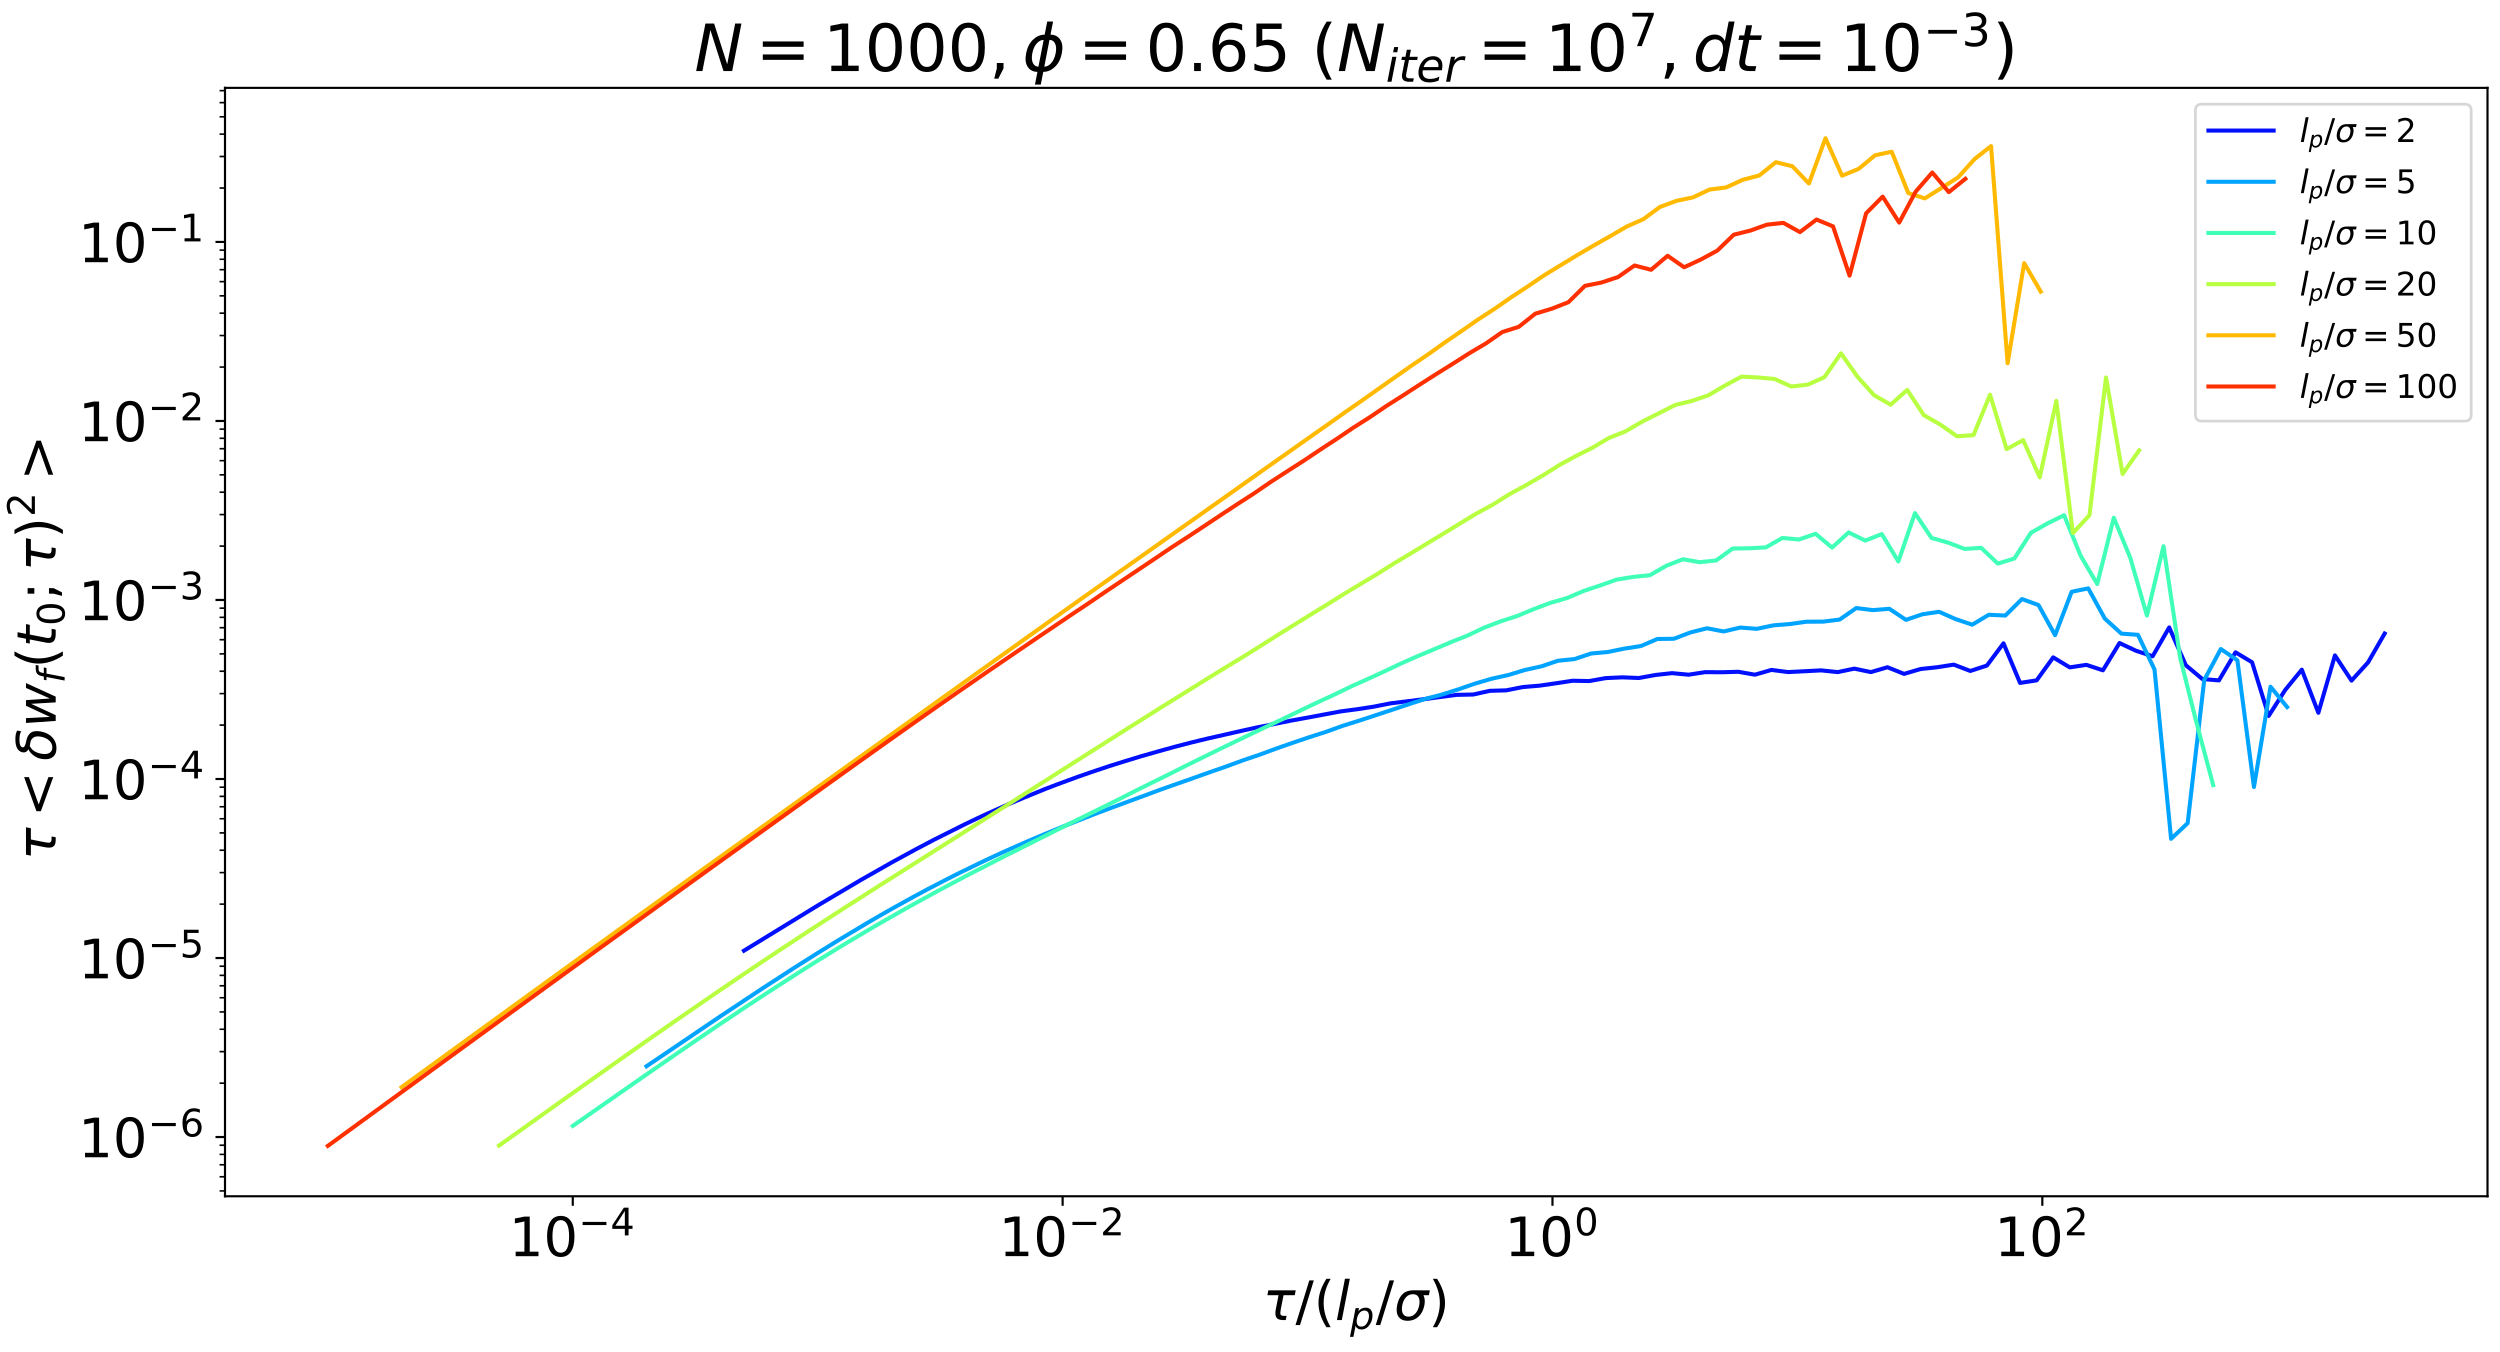 <?xml version="1.0" encoding="utf-8" standalone="no"?>
<!DOCTYPE svg PUBLIC "-//W3C//DTD SVG 1.1//EN"
  "http://www.w3.org/Graphics/SVG/1.1/DTD/svg11.dtd">
<!-- Created with matplotlib (https://matplotlib.org/) -->
<svg height="497.52pt" version="1.1" viewBox="0 0 920.16 497.52" width="920.16pt" xmlns="http://www.w3.org/2000/svg" xmlns:xlink="http://www.w3.org/1999/xlink">
 <defs>
  <style type="text/css">
*{stroke-linecap:butt;stroke-linejoin:round;}
  </style>
 </defs>
 <g id="figure_1">
  <g id="patch_1">
   <path d="M 0 497.52 
L 920.16 497.52 
L 920.16 0 
L 0 0 
z
" style="fill:#ffffff;"/>
  </g>
  <g id="axes_1">
   <g id="patch_2">
    <path d="M 82.814 440.305 
L 915.559 440.305 
L 915.559 32.339 
L 82.814 32.339 
z
" style="fill:#ffffff;"/>
   </g>
   <g id="matplotlib.axis_1">
    <g id="xtick_1">
     <g id="line2d_1">
      <defs>
       <path d="M 0 0 
L 0 3.5 
" id="mef1882eda2" style="stroke:#000000;stroke-width:0.8;"/>
      </defs>
      <g>
       <use style="stroke:#000000;stroke-width:0.8;" x="210.815" xlink:href="#mef1882eda2" y="440.305"/>
      </g>
     </g>
     <g id="text_1">
      <!-- $\mathdefault{10^{-4}}$ -->
      <defs>
       <path d="M 12.406 8.297 
L 28.516 8.297 
L 28.516 63.922 
L 10.984 60.406 
L 10.984 69.391 
L 28.422 72.906 
L 38.281 72.906 
L 38.281 8.297 
L 54.391 8.297 
L 54.391 0 
L 12.406 0 
z
" id="DejaVuSans-49"/>
       <path d="M 31.781 66.406 
Q 24.172 66.406 20.328 58.906 
Q 16.5 51.422 16.5 36.375 
Q 16.5 21.391 20.328 13.891 
Q 24.172 6.391 31.781 6.391 
Q 39.453 6.391 43.281 13.891 
Q 47.125 21.391 47.125 36.375 
Q 47.125 51.422 43.281 58.906 
Q 39.453 66.406 31.781 66.406 
z
M 31.781 74.219 
Q 44.047 74.219 50.516 64.516 
Q 56.984 54.828 56.984 36.375 
Q 56.984 17.969 50.516 8.266 
Q 44.047 -1.422 31.781 -1.422 
Q 19.531 -1.422 13.062 8.266 
Q 6.594 17.969 6.594 36.375 
Q 6.594 54.828 13.062 64.516 
Q 19.531 74.219 31.781 74.219 
z
" id="DejaVuSans-48"/>
       <path d="M 10.594 35.5 
L 73.188 35.5 
L 73.188 27.203 
L 10.594 27.203 
z
" id="DejaVuSans-8722"/>
       <path d="M 37.797 64.312 
L 12.891 25.391 
L 37.797 25.391 
z
M 35.203 72.906 
L 47.609 72.906 
L 47.609 25.391 
L 58.016 25.391 
L 58.016 17.188 
L 47.609 17.188 
L 47.609 0 
L 37.797 0 
L 37.797 17.188 
L 4.891 17.188 
L 4.891 26.703 
z
" id="DejaVuSans-52"/>
      </defs>
      <g transform="translate(187.315 462.502)scale(0.2 -0.2)">
       <use transform="translate(0 0.684)" xlink:href="#DejaVuSans-49"/>
       <use transform="translate(63.623 0.684)" xlink:href="#DejaVuSans-48"/>
       <use transform="translate(128.203 38.966)scale(0.7)" xlink:href="#DejaVuSans-8722"/>
       <use transform="translate(186.855 38.966)scale(0.7)" xlink:href="#DejaVuSans-52"/>
      </g>
     </g>
    </g>
    <g id="xtick_2">
     <g id="line2d_2">
      <g>
       <use style="stroke:#000000;stroke-width:0.8;" x="391.113" xlink:href="#mef1882eda2" y="440.305"/>
      </g>
     </g>
     <g id="text_2">
      <!-- $\mathdefault{10^{-2}}$ -->
      <defs>
       <path d="M 19.188 8.297 
L 53.609 8.297 
L 53.609 0 
L 7.328 0 
L 7.328 8.297 
Q 12.938 14.109 22.625 23.891 
Q 32.328 33.688 34.812 36.531 
Q 39.547 41.844 41.422 45.531 
Q 43.312 49.219 43.312 52.781 
Q 43.312 58.594 39.234 62.25 
Q 35.156 65.922 28.609 65.922 
Q 23.969 65.922 18.812 64.312 
Q 13.672 62.703 7.812 59.422 
L 7.812 69.391 
Q 13.766 71.781 18.938 73 
Q 24.125 74.219 28.422 74.219 
Q 39.75 74.219 46.484 68.547 
Q 53.219 62.891 53.219 53.422 
Q 53.219 48.922 51.531 44.891 
Q 49.859 40.875 45.406 35.406 
Q 44.188 33.984 37.641 27.219 
Q 31.109 20.453 19.188 8.297 
z
" id="DejaVuSans-50"/>
      </defs>
      <g transform="translate(367.613 462.502)scale(0.2 -0.2)">
       <use transform="translate(0 0.766)" xlink:href="#DejaVuSans-49"/>
       <use transform="translate(63.623 0.766)" xlink:href="#DejaVuSans-48"/>
       <use transform="translate(128.203 39.047)scale(0.7)" xlink:href="#DejaVuSans-8722"/>
       <use transform="translate(186.855 39.047)scale(0.7)" xlink:href="#DejaVuSans-50"/>
      </g>
     </g>
    </g>
    <g id="xtick_3">
     <g id="line2d_3">
      <g>
       <use style="stroke:#000000;stroke-width:0.8;" x="571.41" xlink:href="#mef1882eda2" y="440.305"/>
      </g>
     </g>
     <g id="text_3">
      <!-- $\mathdefault{10^{0}}$ -->
      <g transform="translate(553.81 462.502)scale(0.2 -0.2)">
       <use transform="translate(0 0.766)" xlink:href="#DejaVuSans-49"/>
       <use transform="translate(63.623 0.766)" xlink:href="#DejaVuSans-48"/>
       <use transform="translate(128.203 39.047)scale(0.7)" xlink:href="#DejaVuSans-48"/>
      </g>
     </g>
    </g>
    <g id="xtick_4">
     <g id="line2d_4">
      <g>
       <use style="stroke:#000000;stroke-width:0.8;" x="751.708" xlink:href="#mef1882eda2" y="440.305"/>
      </g>
     </g>
     <g id="text_4">
      <!-- $\mathdefault{10^{2}}$ -->
      <g transform="translate(734.108 462.502)scale(0.2 -0.2)">
       <use transform="translate(0 0.766)" xlink:href="#DejaVuSans-49"/>
       <use transform="translate(63.623 0.766)" xlink:href="#DejaVuSans-48"/>
       <use transform="translate(128.203 39.047)scale(0.7)" xlink:href="#DejaVuSans-50"/>
      </g>
     </g>
    </g>
    <g id="text_5">
     <!-- $\tau/(l_p/\sigma)$ -->
     <defs>
      <path d="M 32.859 9.969 
Q 34.188 7.625 39.453 7.625 
L 43.75 7.625 
L 42.281 0 
L 36.922 0 
Q 28.125 0 25 4.688 
Q 21.922 9.469 23.969 19.828 
L 29 45.703 
L 8.453 45.703 
L 10.203 54.688 
L 60.641 54.688 
L 58.891 45.703 
L 38.188 45.703 
L 33.016 19.281 
Q 31.641 12.203 32.859 9.969 
z
" id="DejaVuSans-Oblique-964"/>
      <path d="M 25.391 72.906 
L 33.688 72.906 
L 8.297 -9.281 
L 0 -9.281 
z
" id="DejaVuSans-47"/>
      <path d="M 31 75.875 
Q 24.469 64.656 21.281 53.656 
Q 18.109 42.672 18.109 31.391 
Q 18.109 20.125 21.312 9.062 
Q 24.516 -2 31 -13.188 
L 23.188 -13.188 
Q 15.875 -1.703 12.234 9.375 
Q 8.594 20.453 8.594 31.391 
Q 8.594 42.281 12.203 53.312 
Q 15.828 64.359 23.188 75.875 
z
" id="DejaVuSans-40"/>
      <path d="M 18.312 75.984 
L 27.297 75.984 
L 12.5 0 
L 3.516 0 
z
" id="DejaVuSans-Oblique-108"/>
      <path d="M 49.609 33.688 
Q 49.609 40.875 46.484 44.672 
Q 43.359 48.484 37.5 48.484 
Q 33.5 48.484 29.859 46.438 
Q 26.219 44.391 23.391 40.484 
Q 20.609 36.625 18.938 31.156 
Q 17.281 25.688 17.281 20.312 
Q 17.281 13.484 20.406 9.797 
Q 23.531 6.109 29.297 6.109 
Q 33.547 6.109 37.188 8.109 
Q 40.828 10.109 43.406 13.922 
Q 46.188 17.922 47.891 23.344 
Q 49.609 28.766 49.609 33.688 
z
M 21.781 46.391 
Q 25.391 51.125 30.297 53.562 
Q 35.203 56 41.219 56 
Q 49.609 56 54.25 50.5 
Q 58.891 45.016 58.891 35.109 
Q 58.891 27 56 19.656 
Q 53.125 12.312 47.703 6.5 
Q 44.094 2.641 39.547 0.609 
Q 35.016 -1.422 29.984 -1.422 
Q 24.172 -1.422 20.219 1 
Q 16.266 3.422 14.312 8.203 
L 8.688 -20.797 
L -0.297 -20.797 
L 14.406 54.688 
L 23.391 54.688 
z
" id="DejaVuSans-Oblique-112"/>
      <path d="M 34.672 47.562 
Q 27.25 47.562 22.219 42.188 
Q 16.891 36.578 15.141 27.297 
Q 13.188 17.484 16.312 11.812 
Q 19.391 6.203 26.656 6.203 
Q 33.844 6.203 39.109 11.859 
Q 44.438 17.531 46.344 27.297 
Q 48.047 36.234 45.016 42.188 
Q 42.188 47.562 34.672 47.562 
z
M 36.078 54.734 
L 65.922 54.688 
L 64.156 45.703 
L 54.109 45.703 
Q 57.906 38.094 55.859 27.297 
Q 53.219 13.875 45.062 6.25 
Q 36.859 -1.422 25.141 -1.422 
Q 13.375 -1.422 8.203 6.25 
Q 3.031 13.875 5.672 27.297 
Q 8.25 40.766 16.406 48.391 
Q 23.188 54.734 36.078 54.734 
z
" id="DejaVuSans-Oblique-963"/>
      <path d="M 8.016 75.875 
L 15.828 75.875 
Q 23.141 64.359 26.781 53.312 
Q 30.422 42.281 30.422 31.391 
Q 30.422 20.453 26.781 9.375 
Q 23.141 -1.703 15.828 -13.188 
L 8.016 -13.188 
Q 14.5 -2 17.703 9.062 
Q 20.906 20.125 20.906 31.391 
Q 20.906 42.672 17.703 53.656 
Q 14.5 64.656 8.016 75.875 
z
" id="DejaVuSans-41"/>
     </defs>
     <g transform="translate(464.787 485.861)scale(0.2 -0.2)">
      <use transform="translate(0 0.016)" xlink:href="#DejaVuSans-Oblique-964"/>
      <use transform="translate(60.205 0.016)" xlink:href="#DejaVuSans-47"/>
      <use transform="translate(93.896 0.016)" xlink:href="#DejaVuSans-40"/>
      <use transform="translate(132.91 0.016)" xlink:href="#DejaVuSans-Oblique-108"/>
      <use transform="translate(160.693 -16.391)scale(0.7)" xlink:href="#DejaVuSans-Oblique-112"/>
      <use transform="translate(207.861 0.016)" xlink:href="#DejaVuSans-47"/>
      <use transform="translate(241.553 0.016)" xlink:href="#DejaVuSans-Oblique-963"/>
      <use transform="translate(304.932 0.016)" xlink:href="#DejaVuSans-41"/>
     </g>
    </g>
   </g>
   <g id="matplotlib.axis_2">
    <g id="ytick_1">
     <g id="line2d_5">
      <defs>
       <path d="M 0 0 
L -3.5 0 
" id="m79c099f293" style="stroke:#000000;stroke-width:0.8;"/>
      </defs>
      <g>
       <use style="stroke:#000000;stroke-width:0.8;" x="82.814" xlink:href="#m79c099f293" y="418.507"/>
      </g>
     </g>
     <g id="text_6">
      <!-- $\mathdefault{10^{-6}}$ -->
      <defs>
       <path d="M 33.016 40.375 
Q 26.375 40.375 22.484 35.828 
Q 18.609 31.297 18.609 23.391 
Q 18.609 15.531 22.484 10.953 
Q 26.375 6.391 33.016 6.391 
Q 39.656 6.391 43.531 10.953 
Q 47.406 15.531 47.406 23.391 
Q 47.406 31.297 43.531 35.828 
Q 39.656 40.375 33.016 40.375 
z
M 52.594 71.297 
L 52.594 62.312 
Q 48.875 64.062 45.094 64.984 
Q 41.312 65.922 37.594 65.922 
Q 27.828 65.922 22.672 59.328 
Q 17.531 52.734 16.797 39.406 
Q 19.672 43.656 24.016 45.922 
Q 28.375 48.188 33.594 48.188 
Q 44.578 48.188 50.953 41.516 
Q 57.328 34.859 57.328 23.391 
Q 57.328 12.156 50.688 5.359 
Q 44.047 -1.422 33.016 -1.422 
Q 20.359 -1.422 13.672 8.266 
Q 6.984 17.969 6.984 36.375 
Q 6.984 53.656 15.188 63.938 
Q 23.391 74.219 37.203 74.219 
Q 40.922 74.219 44.703 73.484 
Q 48.484 72.75 52.594 71.297 
z
" id="DejaVuSans-54"/>
      </defs>
      <g transform="translate(28.814 426.106)scale(0.2 -0.2)">
       <use transform="translate(0 0.766)" xlink:href="#DejaVuSans-49"/>
       <use transform="translate(63.623 0.766)" xlink:href="#DejaVuSans-48"/>
       <use transform="translate(128.203 39.047)scale(0.7)" xlink:href="#DejaVuSans-8722"/>
       <use transform="translate(186.855 39.047)scale(0.7)" xlink:href="#DejaVuSans-54"/>
      </g>
     </g>
    </g>
    <g id="ytick_2">
     <g id="line2d_6">
      <g>
       <use style="stroke:#000000;stroke-width:0.8;" x="82.814" xlink:href="#m79c099f293" y="352.615"/>
      </g>
     </g>
     <g id="text_7">
      <!-- $\mathdefault{10^{-5}}$ -->
      <defs>
       <path d="M 10.797 72.906 
L 49.516 72.906 
L 49.516 64.594 
L 19.828 64.594 
L 19.828 46.734 
Q 21.969 47.469 24.109 47.828 
Q 26.266 48.188 28.422 48.188 
Q 40.625 48.188 47.75 41.5 
Q 54.891 34.812 54.891 23.391 
Q 54.891 11.625 47.562 5.094 
Q 40.234 -1.422 26.906 -1.422 
Q 22.312 -1.422 17.547 -0.641 
Q 12.797 0.141 7.719 1.703 
L 7.719 11.625 
Q 12.109 9.234 16.797 8.062 
Q 21.484 6.891 26.703 6.891 
Q 35.156 6.891 40.078 11.328 
Q 45.016 15.766 45.016 23.391 
Q 45.016 31 40.078 35.438 
Q 35.156 39.891 26.703 39.891 
Q 22.75 39.891 18.812 39.016 
Q 14.891 38.141 10.797 36.281 
z
" id="DejaVuSans-53"/>
      </defs>
      <g transform="translate(28.814 360.214)scale(0.2 -0.2)">
       <use transform="translate(0 0.684)" xlink:href="#DejaVuSans-49"/>
       <use transform="translate(63.623 0.684)" xlink:href="#DejaVuSans-48"/>
       <use transform="translate(128.203 38.966)scale(0.7)" xlink:href="#DejaVuSans-8722"/>
       <use transform="translate(186.855 38.966)scale(0.7)" xlink:href="#DejaVuSans-53"/>
      </g>
     </g>
    </g>
    <g id="ytick_3">
     <g id="line2d_7">
      <g>
       <use style="stroke:#000000;stroke-width:0.8;" x="82.814" xlink:href="#m79c099f293" y="286.723"/>
      </g>
     </g>
     <g id="text_8">
      <!-- $\mathdefault{10^{-4}}$ -->
      <g transform="translate(28.814 294.321)scale(0.2 -0.2)">
       <use transform="translate(0 0.684)" xlink:href="#DejaVuSans-49"/>
       <use transform="translate(63.623 0.684)" xlink:href="#DejaVuSans-48"/>
       <use transform="translate(128.203 38.966)scale(0.7)" xlink:href="#DejaVuSans-8722"/>
       <use transform="translate(186.855 38.966)scale(0.7)" xlink:href="#DejaVuSans-52"/>
      </g>
     </g>
    </g>
    <g id="ytick_4">
     <g id="line2d_8">
      <g>
       <use style="stroke:#000000;stroke-width:0.8;" x="82.814" xlink:href="#m79c099f293" y="220.831"/>
      </g>
     </g>
     <g id="text_9">
      <!-- $\mathdefault{10^{-3}}$ -->
      <defs>
       <path d="M 40.578 39.312 
Q 47.656 37.797 51.625 33 
Q 55.609 28.219 55.609 21.188 
Q 55.609 10.406 48.188 4.484 
Q 40.766 -1.422 27.094 -1.422 
Q 22.516 -1.422 17.656 -0.516 
Q 12.797 0.391 7.625 2.203 
L 7.625 11.719 
Q 11.719 9.328 16.594 8.109 
Q 21.484 6.891 26.812 6.891 
Q 36.078 6.891 40.938 10.547 
Q 45.797 14.203 45.797 21.188 
Q 45.797 27.641 41.281 31.266 
Q 36.766 34.906 28.719 34.906 
L 20.219 34.906 
L 20.219 43.016 
L 29.109 43.016 
Q 36.375 43.016 40.234 45.922 
Q 44.094 48.828 44.094 54.297 
Q 44.094 59.906 40.109 62.906 
Q 36.141 65.922 28.719 65.922 
Q 24.656 65.922 20.016 65.031 
Q 15.375 64.156 9.812 62.312 
L 9.812 71.094 
Q 15.438 72.656 20.344 73.438 
Q 25.25 74.219 29.594 74.219 
Q 40.828 74.219 47.359 69.109 
Q 53.906 64.016 53.906 55.328 
Q 53.906 49.266 50.438 45.094 
Q 46.969 40.922 40.578 39.312 
z
" id="DejaVuSans-51"/>
      </defs>
      <g transform="translate(28.814 228.429)scale(0.2 -0.2)">
       <use transform="translate(0 0.766)" xlink:href="#DejaVuSans-49"/>
       <use transform="translate(63.623 0.766)" xlink:href="#DejaVuSans-48"/>
       <use transform="translate(128.203 39.047)scale(0.7)" xlink:href="#DejaVuSans-8722"/>
       <use transform="translate(186.855 39.047)scale(0.7)" xlink:href="#DejaVuSans-51"/>
      </g>
     </g>
    </g>
    <g id="ytick_5">
     <g id="line2d_9">
      <g>
       <use style="stroke:#000000;stroke-width:0.8;" x="82.814" xlink:href="#m79c099f293" y="154.938"/>
      </g>
     </g>
     <g id="text_10">
      <!-- $\mathdefault{10^{-2}}$ -->
      <g transform="translate(28.814 162.537)scale(0.2 -0.2)">
       <use transform="translate(0 0.766)" xlink:href="#DejaVuSans-49"/>
       <use transform="translate(63.623 0.766)" xlink:href="#DejaVuSans-48"/>
       <use transform="translate(128.203 39.047)scale(0.7)" xlink:href="#DejaVuSans-8722"/>
       <use transform="translate(186.855 39.047)scale(0.7)" xlink:href="#DejaVuSans-50"/>
      </g>
     </g>
    </g>
    <g id="ytick_6">
     <g id="line2d_10">
      <g>
       <use style="stroke:#000000;stroke-width:0.8;" x="82.814" xlink:href="#m79c099f293" y="89.046"/>
      </g>
     </g>
     <g id="text_11">
      <!-- $\mathdefault{10^{-1}}$ -->
      <g transform="translate(28.814 96.645)scale(0.2 -0.2)">
       <use transform="translate(0 0.684)" xlink:href="#DejaVuSans-49"/>
       <use transform="translate(63.623 0.684)" xlink:href="#DejaVuSans-48"/>
       <use transform="translate(128.203 38.966)scale(0.7)" xlink:href="#DejaVuSans-8722"/>
       <use transform="translate(186.855 38.966)scale(0.7)" xlink:href="#DejaVuSans-49"/>
      </g>
     </g>
    </g>
    <g id="ytick_7">
     <g id="line2d_11">
      <defs>
       <path d="M 0 0 
L -2 0 
" id="m53a2663014" style="stroke:#000000;stroke-width:0.6;"/>
      </defs>
      <g>
       <use style="stroke:#000000;stroke-width:0.6;" x="82.814" xlink:href="#m53a2663014" y="438.343"/>
      </g>
     </g>
    </g>
    <g id="ytick_8">
     <g id="line2d_12">
      <g>
       <use style="stroke:#000000;stroke-width:0.6;" x="82.814" xlink:href="#m53a2663014" y="433.126"/>
      </g>
     </g>
    </g>
    <g id="ytick_9">
     <g id="line2d_13">
      <g>
       <use style="stroke:#000000;stroke-width:0.6;" x="82.814" xlink:href="#m53a2663014" y="428.714"/>
      </g>
     </g>
    </g>
    <g id="ytick_10">
     <g id="line2d_14">
      <g>
       <use style="stroke:#000000;stroke-width:0.6;" x="82.814" xlink:href="#m53a2663014" y="424.893"/>
      </g>
     </g>
    </g>
    <g id="ytick_11">
     <g id="line2d_15">
      <g>
       <use style="stroke:#000000;stroke-width:0.6;" x="82.814" xlink:href="#m53a2663014" y="421.523"/>
      </g>
     </g>
    </g>
    <g id="ytick_12">
     <g id="line2d_16">
      <g>
       <use style="stroke:#000000;stroke-width:0.6;" x="82.814" xlink:href="#m53a2663014" y="398.672"/>
      </g>
     </g>
    </g>
    <g id="ytick_13">
     <g id="line2d_17">
      <g>
       <use style="stroke:#000000;stroke-width:0.6;" x="82.814" xlink:href="#m53a2663014" y="387.069"/>
      </g>
     </g>
    </g>
    <g id="ytick_14">
     <g id="line2d_18">
      <g>
       <use style="stroke:#000000;stroke-width:0.6;" x="82.814" xlink:href="#m53a2663014" y="378.836"/>
      </g>
     </g>
    </g>
    <g id="ytick_15">
     <g id="line2d_19">
      <g>
       <use style="stroke:#000000;stroke-width:0.6;" x="82.814" xlink:href="#m53a2663014" y="372.451"/>
      </g>
     </g>
    </g>
    <g id="ytick_16">
     <g id="line2d_20">
      <g>
       <use style="stroke:#000000;stroke-width:0.6;" x="82.814" xlink:href="#m53a2663014" y="367.233"/>
      </g>
     </g>
    </g>
    <g id="ytick_17">
     <g id="line2d_21">
      <g>
       <use style="stroke:#000000;stroke-width:0.6;" x="82.814" xlink:href="#m53a2663014" y="362.822"/>
      </g>
     </g>
    </g>
    <g id="ytick_18">
     <g id="line2d_22">
      <g>
       <use style="stroke:#000000;stroke-width:0.6;" x="82.814" xlink:href="#m53a2663014" y="359.001"/>
      </g>
     </g>
    </g>
    <g id="ytick_19">
     <g id="line2d_23">
      <g>
       <use style="stroke:#000000;stroke-width:0.6;" x="82.814" xlink:href="#m53a2663014" y="355.63"/>
      </g>
     </g>
    </g>
    <g id="ytick_20">
     <g id="line2d_24">
      <g>
       <use style="stroke:#000000;stroke-width:0.6;" x="82.814" xlink:href="#m53a2663014" y="332.78"/>
      </g>
     </g>
    </g>
    <g id="ytick_21">
     <g id="line2d_25">
      <g>
       <use style="stroke:#000000;stroke-width:0.6;" x="82.814" xlink:href="#m53a2663014" y="321.177"/>
      </g>
     </g>
    </g>
    <g id="ytick_22">
     <g id="line2d_26">
      <g>
       <use style="stroke:#000000;stroke-width:0.6;" x="82.814" xlink:href="#m53a2663014" y="312.944"/>
      </g>
     </g>
    </g>
    <g id="ytick_23">
     <g id="line2d_27">
      <g>
       <use style="stroke:#000000;stroke-width:0.6;" x="82.814" xlink:href="#m53a2663014" y="306.558"/>
      </g>
     </g>
    </g>
    <g id="ytick_24">
     <g id="line2d_28">
      <g>
       <use style="stroke:#000000;stroke-width:0.6;" x="82.814" xlink:href="#m53a2663014" y="301.341"/>
      </g>
     </g>
    </g>
    <g id="ytick_25">
     <g id="line2d_29">
      <g>
       <use style="stroke:#000000;stroke-width:0.6;" x="82.814" xlink:href="#m53a2663014" y="296.93"/>
      </g>
     </g>
    </g>
    <g id="ytick_26">
     <g id="line2d_30">
      <g>
       <use style="stroke:#000000;stroke-width:0.6;" x="82.814" xlink:href="#m53a2663014" y="293.109"/>
      </g>
     </g>
    </g>
    <g id="ytick_27">
     <g id="line2d_31">
      <g>
       <use style="stroke:#000000;stroke-width:0.6;" x="82.814" xlink:href="#m53a2663014" y="289.738"/>
      </g>
     </g>
    </g>
    <g id="ytick_28">
     <g id="line2d_32">
      <g>
       <use style="stroke:#000000;stroke-width:0.6;" x="82.814" xlink:href="#m53a2663014" y="266.887"/>
      </g>
     </g>
    </g>
    <g id="ytick_29">
     <g id="line2d_33">
      <g>
       <use style="stroke:#000000;stroke-width:0.6;" x="82.814" xlink:href="#m53a2663014" y="255.284"/>
      </g>
     </g>
    </g>
    <g id="ytick_30">
     <g id="line2d_34">
      <g>
       <use style="stroke:#000000;stroke-width:0.6;" x="82.814" xlink:href="#m53a2663014" y="247.052"/>
      </g>
     </g>
    </g>
    <g id="ytick_31">
     <g id="line2d_35">
      <g>
       <use style="stroke:#000000;stroke-width:0.6;" x="82.814" xlink:href="#m53a2663014" y="240.666"/>
      </g>
     </g>
    </g>
    <g id="ytick_32">
     <g id="line2d_36">
      <g>
       <use style="stroke:#000000;stroke-width:0.6;" x="82.814" xlink:href="#m53a2663014" y="235.449"/>
      </g>
     </g>
    </g>
    <g id="ytick_33">
     <g id="line2d_37">
      <g>
       <use style="stroke:#000000;stroke-width:0.6;" x="82.814" xlink:href="#m53a2663014" y="231.037"/>
      </g>
     </g>
    </g>
    <g id="ytick_34">
     <g id="line2d_38">
      <g>
       <use style="stroke:#000000;stroke-width:0.6;" x="82.814" xlink:href="#m53a2663014" y="227.216"/>
      </g>
     </g>
    </g>
    <g id="ytick_35">
     <g id="line2d_39">
      <g>
       <use style="stroke:#000000;stroke-width:0.6;" x="82.814" xlink:href="#m53a2663014" y="223.846"/>
      </g>
     </g>
    </g>
    <g id="ytick_36">
     <g id="line2d_40">
      <g>
       <use style="stroke:#000000;stroke-width:0.6;" x="82.814" xlink:href="#m53a2663014" y="200.995"/>
      </g>
     </g>
    </g>
    <g id="ytick_37">
     <g id="line2d_41">
      <g>
       <use style="stroke:#000000;stroke-width:0.6;" x="82.814" xlink:href="#m53a2663014" y="189.392"/>
      </g>
     </g>
    </g>
    <g id="ytick_38">
     <g id="line2d_42">
      <g>
       <use style="stroke:#000000;stroke-width:0.6;" x="82.814" xlink:href="#m53a2663014" y="181.16"/>
      </g>
     </g>
    </g>
    <g id="ytick_39">
     <g id="line2d_43">
      <g>
       <use style="stroke:#000000;stroke-width:0.6;" x="82.814" xlink:href="#m53a2663014" y="174.774"/>
      </g>
     </g>
    </g>
    <g id="ytick_40">
     <g id="line2d_44">
      <g>
       <use style="stroke:#000000;stroke-width:0.6;" x="82.814" xlink:href="#m53a2663014" y="169.557"/>
      </g>
     </g>
    </g>
    <g id="ytick_41">
     <g id="line2d_45">
      <g>
       <use style="stroke:#000000;stroke-width:0.6;" x="82.814" xlink:href="#m53a2663014" y="165.145"/>
      </g>
     </g>
    </g>
    <g id="ytick_42">
     <g id="line2d_46">
      <g>
       <use style="stroke:#000000;stroke-width:0.6;" x="82.814" xlink:href="#m53a2663014" y="161.324"/>
      </g>
     </g>
    </g>
    <g id="ytick_43">
     <g id="line2d_47">
      <g>
       <use style="stroke:#000000;stroke-width:0.6;" x="82.814" xlink:href="#m53a2663014" y="157.953"/>
      </g>
     </g>
    </g>
    <g id="ytick_44">
     <g id="line2d_48">
      <g>
       <use style="stroke:#000000;stroke-width:0.6;" x="82.814" xlink:href="#m53a2663014" y="135.103"/>
      </g>
     </g>
    </g>
    <g id="ytick_45">
     <g id="line2d_49">
      <g>
       <use style="stroke:#000000;stroke-width:0.6;" x="82.814" xlink:href="#m53a2663014" y="123.5"/>
      </g>
     </g>
    </g>
    <g id="ytick_46">
     <g id="line2d_50">
      <g>
       <use style="stroke:#000000;stroke-width:0.6;" x="82.814" xlink:href="#m53a2663014" y="115.267"/>
      </g>
     </g>
    </g>
    <g id="ytick_47">
     <g id="line2d_51">
      <g>
       <use style="stroke:#000000;stroke-width:0.6;" x="82.814" xlink:href="#m53a2663014" y="108.882"/>
      </g>
     </g>
    </g>
    <g id="ytick_48">
     <g id="line2d_52">
      <g>
       <use style="stroke:#000000;stroke-width:0.6;" x="82.814" xlink:href="#m53a2663014" y="103.664"/>
      </g>
     </g>
    </g>
    <g id="ytick_49">
     <g id="line2d_53">
      <g>
       <use style="stroke:#000000;stroke-width:0.6;" x="82.814" xlink:href="#m53a2663014" y="99.253"/>
      </g>
     </g>
    </g>
    <g id="ytick_50">
     <g id="line2d_54">
      <g>
       <use style="stroke:#000000;stroke-width:0.6;" x="82.814" xlink:href="#m53a2663014" y="95.432"/>
      </g>
     </g>
    </g>
    <g id="ytick_51">
     <g id="line2d_55">
      <g>
       <use style="stroke:#000000;stroke-width:0.6;" x="82.814" xlink:href="#m53a2663014" y="92.061"/>
      </g>
     </g>
    </g>
    <g id="ytick_52">
     <g id="line2d_56">
      <g>
       <use style="stroke:#000000;stroke-width:0.6;" x="82.814" xlink:href="#m53a2663014" y="69.211"/>
      </g>
     </g>
    </g>
    <g id="ytick_53">
     <g id="line2d_57">
      <g>
       <use style="stroke:#000000;stroke-width:0.6;" x="82.814" xlink:href="#m53a2663014" y="57.608"/>
      </g>
     </g>
    </g>
    <g id="ytick_54">
     <g id="line2d_58">
      <g>
       <use style="stroke:#000000;stroke-width:0.6;" x="82.814" xlink:href="#m53a2663014" y="49.375"/>
      </g>
     </g>
    </g>
    <g id="ytick_55">
     <g id="line2d_59">
      <g>
       <use style="stroke:#000000;stroke-width:0.6;" x="82.814" xlink:href="#m53a2663014" y="42.989"/>
      </g>
     </g>
    </g>
    <g id="ytick_56">
     <g id="line2d_60">
      <g>
       <use style="stroke:#000000;stroke-width:0.6;" x="82.814" xlink:href="#m53a2663014" y="37.772"/>
      </g>
     </g>
    </g>
    <g id="ytick_57">
     <g id="line2d_61">
      <g>
       <use style="stroke:#000000;stroke-width:0.6;" x="82.814" xlink:href="#m53a2663014" y="33.361"/>
      </g>
     </g>
    </g>
    <g id="text_12">
     <!-- $\tau &lt;\delta w_f(t_0; \tau)^2&gt;$ -->
     <defs>
      <path d="M 73.188 49.219 
L 22.797 31.297 
L 73.188 13.484 
L 73.188 4.594 
L 10.594 27.297 
L 10.594 35.406 
L 73.188 58.109 
z
" id="DejaVuSans-60"/>
      <path d="M 54.25 63.328 
Q 49.953 66.75 38.281 66.75 
Q 25.922 66.75 24.812 61.031 
Q 23.922 56.547 36.375 54.203 
Q 46.141 52.391 50.828 46.922 
Q 56.5 40.328 53.859 26.812 
Q 51.312 13.875 43.172 6.25 
Q 34.969 -1.422 23.25 -1.422 
Q 11.578 -1.422 6.344 6.25 
Q 1.125 13.875 3.766 27.297 
Q 5.672 37.25 13.922 45.312 
Q 17.141 48.438 21.141 50.203 
Q 14.266 54.047 15.625 60.938 
Q 18.219 74.219 39.75 74.219 
Q 50.531 74.219 55.719 70.797 
z
M 27.391 47.75 
Q 23.828 46.344 20.406 42.781 
Q 15.141 37.25 13.234 27.297 
Q 11.281 17.391 14.359 11.812 
Q 17.484 6.203 24.75 6.203 
Q 31.938 6.203 37.203 11.859 
Q 42.531 17.531 44.344 26.812 
Q 46.188 36.531 42.672 41.219 
Q 38.922 46.234 32.859 46.781 
Q 29.781 47.078 27.391 47.75 
z
" id="DejaVuSans-Oblique-948"/>
      <path d="M 8.5 54.688 
L 17.391 54.688 
L 19.672 10.688 
L 40.094 54.688 
L 50.484 54.688 
L 53.516 10.688 
L 72.906 54.688 
L 81.891 54.688 
L 56.891 0 
L 46.391 0 
L 43.703 45.312 
L 22.797 0 
L 12.203 0 
z
" id="DejaVuSans-Oblique-119"/>
      <path d="M 47.797 75.984 
L 46.391 68.5 
L 37.797 68.5 
Q 32.906 68.5 30.688 66.578 
Q 28.469 64.656 27.391 59.516 
L 26.422 54.688 
L 41.219 54.688 
L 39.891 47.703 
L 25.094 47.703 
L 15.828 0 
L 6.781 0 
L 16.109 47.703 
L 7.516 47.703 
L 8.797 54.688 
L 17.391 54.688 
L 18.109 58.5 
Q 19.969 68.172 24.625 72.078 
Q 29.297 75.984 39.312 75.984 
z
" id="DejaVuSans-Oblique-102"/>
      <path d="M 42.281 54.688 
L 40.922 47.703 
L 23 47.703 
L 17.188 18.016 
Q 16.891 16.359 16.75 15.234 
Q 16.609 14.109 16.609 13.484 
Q 16.609 10.359 18.484 8.938 
Q 20.359 7.516 24.516 7.516 
L 33.594 7.516 
L 32.078 0 
L 23.484 0 
Q 15.484 0 11.547 3.125 
Q 7.625 6.25 7.625 12.594 
Q 7.625 13.719 7.766 15.062 
Q 7.906 16.406 8.203 18.016 
L 14.016 47.703 
L 6.391 47.703 
L 7.812 54.688 
L 15.281 54.688 
L 18.312 70.219 
L 27.297 70.219 
L 24.312 54.688 
z
" id="DejaVuSans-Oblique-116"/>
      <path d="M 11.719 51.703 
L 22.016 51.703 
L 22.016 39.312 
L 11.719 39.312 
z
M 11.719 12.406 
L 22.016 12.406 
L 22.016 4 
L 14.016 -11.625 
L 7.719 -11.625 
L 11.719 4 
z
" id="DejaVuSans-59"/>
      <path d="M 10.594 49.219 
L 10.594 58.109 
L 73.188 35.406 
L 73.188 27.297 
L 10.594 4.594 
L 10.594 13.484 
L 60.891 31.297 
z
" id="DejaVuSans-62"/>
     </defs>
     <g transform="translate(20.655 316.622)rotate(-90)scale(0.2 -0.2)">
      <use transform="translate(0 0.766)" xlink:href="#DejaVuSans-Oblique-964"/>
      <use transform="translate(79.688 0.766)" xlink:href="#DejaVuSans-60"/>
      <use transform="translate(182.959 0.766)" xlink:href="#DejaVuSans-Oblique-948"/>
      <use transform="translate(244.141 0.766)" xlink:href="#DejaVuSans-Oblique-119"/>
      <use transform="translate(325.928 -15.641)scale(0.7)" xlink:href="#DejaVuSans-Oblique-102"/>
      <use transform="translate(353.306 0.766)" xlink:href="#DejaVuSans-40"/>
      <use transform="translate(392.319 0.766)" xlink:href="#DejaVuSans-Oblique-116"/>
      <use transform="translate(431.528 -15.641)scale(0.7)" xlink:href="#DejaVuSans-48"/>
      <use transform="translate(478.799 0.766)" xlink:href="#DejaVuSans-59"/>
      <use transform="translate(531.973 0.766)" xlink:href="#DejaVuSans-Oblique-964"/>
      <use transform="translate(592.178 0.766)" xlink:href="#DejaVuSans-41"/>
      <use transform="translate(632.148 39.047)scale(0.7)" xlink:href="#DejaVuSans-50"/>
      <use transform="translate(698.901 0.766)" xlink:href="#DejaVuSans-62"/>
     </g>
    </g>
   </g>
   <g id="line2d_62">
    <path clip-path="url(#p308db66fe5)" d="M 273.827 349.913 
L 300.964 333.292 
L 316.838 323.891 
L 328.102 317.491 
L 336.838 312.726 
L 343.976 308.968 
L 355.239 303.333 
L 359.85 301.131 
L 363.975 299.217 
L 371.113 296.034 
L 377.149 293.481 
L 384.75 290.381 
L 389.105 288.711 
L 396.585 285.964 
L 401.385 284.292 
L 408.271 281.985 
L 414.125 280.144 
L 420.161 278.309 
L 426.196 276.589 
L 432.117 274.939 
L 438.445 273.298 
L 444.397 271.848 
L 450.86 270.392 
L 456.773 269.037 
L 462.86 267.693 
L 468.94 266.497 
L 475.128 265.24 
L 481.262 264.129 
L 487.241 263.007 
L 493.444 261.844 
L 499.54 261.041 
L 505.663 260.093 
L 511.683 258.899 
L 517.834 258.129 
L 523.946 257.363 
L 530.028 256.552 
L 536.12 255.756 
L 542.224 255.63 
L 548.323 254.272 
L 554.424 254.085 
L 560.511 252.876 
L 566.627 252.37 
L 572.719 251.488 
L 578.809 250.559 
L 584.918 250.671 
L 591.016 249.585 
L 597.112 249.306 
L 603.22 249.547 
L 609.314 248.438 
L 615.415 247.76 
L 621.517 248.334 
L 627.614 247.388 
L 633.715 247.436 
L 639.815 247.259 
L 645.915 248.329 
L 652.014 246.573 
L 658.113 247.367 
L 664.214 247.059 
L 670.314 246.741 
L 676.413 247.377 
L 682.513 246.099 
L 688.613 247.374 
L 694.713 245.588 
L 700.813 248.034 
L 706.913 246.239 
L 713.012 245.587 
L 719.112 244.628 
L 725.212 246.956 
L 731.312 244.967 
L 737.412 236.789 
L 743.511 251.353 
L 749.611 250.416 
L 755.711 241.959 
L 761.811 245.637 
L 767.911 244.71 
L 774.011 246.72 
L 780.11 236.683 
L 786.21 239.535 
L 792.31 241.541 
L 798.41 230.932 
L 804.51 244.829 
L 810.609 249.929 
L 816.709 250.429 
L 822.809 240.096 
L 828.909 243.754 
L 835.009 263.506 
L 841.108 253.939 
L 847.208 246.484 
L 853.308 262.345 
L 859.408 241.233 
L 865.508 250.509 
L 871.607 243.795 
L 877.707 233.184 
" style="fill:none;stroke:#0010ff;stroke-linecap:square;stroke-width:1.5;"/>
   </g>
   <g id="line2d_63">
    <path clip-path="url(#p308db66fe5)" d="M 237.953 392.456 
L 265.09 374.098 
L 280.965 363.573 
L 292.228 356.283 
L 300.964 350.763 
L 308.102 346.355 
L 319.365 339.612 
L 323.977 336.936 
L 328.102 334.581 
L 335.24 330.62 
L 341.275 327.37 
L 348.876 323.432 
L 353.231 321.24 
L 360.711 317.607 
L 365.511 315.326 
L 372.397 312.203 
L 378.252 309.647 
L 384.287 307.078 
L 390.322 304.598 
L 396.243 302.248 
L 402.571 299.766 
L 408.523 297.525 
L 414.986 295.129 
L 420.899 292.952 
L 426.987 290.687 
L 433.067 288.545 
L 439.255 286.361 
L 445.388 284.178 
L 451.367 282.104 
L 457.57 279.815 
L 463.666 277.759 
L 469.684 275.535 
L 475.809 273.395 
L 481.96 271.316 
L 488.006 269.384 
L 494.154 267.164 
L 500.246 265.251 
L 506.308 263.256 
L 512.414 261.239 
L 518.52 259.209 
L 524.637 257.206 
L 530.732 255.634 
L 536.827 253.707 
L 542.919 251.603 
L 549.03 249.815 
L 555.119 248.463 
L 561.229 246.607 
L 567.32 245.257 
L 573.425 243.201 
L 579.522 242.576 
L 585.621 240.534 
L 591.722 239.985 
L 597.821 238.74 
L 603.921 237.793 
L 610.018 235.188 
L 616.118 235.102 
L 622.218 232.769 
L 628.318 231.243 
L 634.417 232.417 
L 640.516 230.983 
L 646.615 231.449 
L 652.715 230.171 
L 658.815 229.687 
L 664.914 228.825 
L 671.014 228.799 
L 677.113 228.049 
L 683.213 223.801 
L 689.312 224.564 
L 695.411 224.077 
L 701.511 228.148 
L 707.61 226.083 
L 713.71 225.177 
L 719.809 227.871 
L 725.909 229.927 
L 732.008 226.272 
L 738.107 226.56 
L 744.207 220.487 
L 750.306 222.699 
L 756.406 233.773 
L 762.505 217.809 
L 768.605 216.567 
L 774.704 227.67 
L 780.804 233.215 
L 786.903 233.654 
L 793.002 246.428 
L 799.102 308.735 
L 805.201 302.974 
L 811.301 250.275 
L 817.4 238.883 
L 823.5 243.03 
L 829.599 289.662 
L 835.699 252.753 
L 841.798 260.244 
" style="fill:none;stroke:#00a4ff;stroke-linecap:square;stroke-width:1.5;"/>
   </g>
   <g id="line2d_64">
    <path clip-path="url(#p308db66fe5)" d="M 210.815 414.405 
L 237.953 395.466 
L 253.827 384.528 
L 265.09 376.883 
L 273.827 371.046 
L 280.965 366.339 
L 292.228 359.076 
L 296.839 356.151 
L 300.964 353.571 
L 308.102 349.178 
L 314.137 345.54 
L 321.739 341.062 
L 326.093 338.545 
L 333.573 334.307 
L 338.373 331.637 
L 345.26 327.894 
L 351.114 324.767 
L 357.149 321.592 
L 363.184 318.514 
L 369.105 315.463 
L 375.434 312.308 
L 381.385 309.298 
L 387.848 306.071 
L 393.762 303.1 
L 399.849 300.101 
L 405.929 297.106 
L 412.117 294.045 
L 418.25 290.921 
L 424.23 287.956 
L 430.432 284.903 
L 436.529 281.816 
L 442.547 278.85 
L 448.672 275.84 
L 454.746 272.902 
L 460.869 269.971 
L 466.96 267.063 
L 473.06 264.204 
L 479.171 261.248 
L 485.277 258.353 
L 491.352 255.535 
L 497.474 252.58 
L 503.55 249.855 
L 509.651 247.062 
L 515.765 244.149 
L 521.851 241.475 
L 527.958 238.92 
L 534.05 236.343 
L 540.157 233.912 
L 546.25 231.015 
L 552.352 228.697 
L 558.451 226.709 
L 564.547 224.176 
L 570.647 221.878 
L 576.746 220.125 
L 582.845 217.517 
L 588.943 215.494 
L 595.042 213.329 
L 601.142 212.337 
L 607.24 211.719 
L 613.34 208.222 
L 619.439 205.831 
L 625.537 206.913 
L 631.636 206.299 
L 637.735 201.893 
L 643.834 201.8 
L 649.933 201.477 
L 656.032 197.998 
L 662.131 198.574 
L 668.229 196.473 
L 674.328 201.539 
L 680.427 195.974 
L 686.526 198.964 
L 692.625 196.57 
L 698.723 206.65 
L 704.822 188.858 
L 710.921 197.992 
L 717.02 199.725 
L 723.119 202.044 
L 729.218 201.651 
L 735.317 207.439 
L 741.415 205.562 
L 747.514 196.099 
L 753.613 192.647 
L 759.712 189.629 
L 765.811 204.552 
L 771.91 214.972 
L 778.009 190.577 
L 784.107 205.398 
L 790.206 226.571 
L 796.305 201.051 
L 802.404 241.954 
L 808.503 266.188 
L 814.602 288.983 
" style="fill:none;stroke:#40ffb7;stroke-linecap:square;stroke-width:1.5;"/>
   </g>
   <g id="line2d_65">
    <path clip-path="url(#p308db66fe5)" d="M 183.678 421.648 
L 210.815 402.302 
L 226.69 391.06 
L 237.953 383.146 
L 246.689 377.055 
L 253.827 372.114 
L 265.09 364.395 
L 269.702 361.266 
L 273.827 358.477 
L 280.965 353.696 
L 287 349.684 
L 294.601 344.678 
L 298.956 341.838 
L 306.436 336.986 
L 311.236 333.898 
L 318.122 329.503 
L 323.977 325.766 
L 330.012 321.96 
L 336.047 318.142 
L 341.968 314.422 
L 348.296 310.421 
L 354.248 306.679 
L 360.711 302.589 
L 366.624 298.865 
L 372.712 295.024 
L 378.792 291.134 
L 384.98 287.229 
L 390.917 283.435 
L 397.092 279.508 
L 403.151 275.666 
L 409.269 271.783 
L 415.409 267.879 
L 421.444 264.101 
L 427.608 260.203 
L 433.665 256.463 
L 439.766 252.663 
L 445.874 248.848 
L 451.992 245.123 
L 458.069 241.418 
L 464.185 237.593 
L 470.259 233.756 
L 476.368 229.945 
L 482.457 226.174 
L 488.563 222.439 
L 494.658 218.624 
L 500.761 214.965 
L 506.852 211.311 
L 512.95 207.448 
L 519.046 203.815 
L 525.145 200.097 
L 531.243 196.43 
L 537.344 192.683 
L 543.438 189.005 
L 549.537 185.69 
L 555.635 181.846 
L 561.733 178.552 
L 567.83 175.001 
L 573.927 171.176 
L 580.026 167.846 
L 586.123 164.789 
L 592.221 161.185 
L 598.319 158.753 
L 604.416 155.187 
L 610.514 152.138 
L 616.612 149.036 
L 622.709 147.579 
L 628.807 145.483 
L 634.905 141.898 
L 641.002 138.622 
L 647.1 138.94 
L 653.198 139.493 
L 659.295 142.264 
L 665.393 141.569 
L 671.491 138.837 
L 677.588 130.051 
L 683.686 138.689 
L 689.784 145.463 
L 695.881 148.948 
L 701.979 143.526 
L 708.077 152.803 
L 714.174 156.278 
L 720.272 160.561 
L 726.37 160.163 
L 732.467 145.284 
L 738.565 165.297 
L 744.663 161.988 
L 750.76 175.701 
L 756.858 147.567 
L 762.956 196.208 
L 769.053 189.633 
L 775.151 138.932 
L 781.249 174.467 
L 787.346 165.753 
" style="fill:none;stroke:#b7ff40;stroke-linecap:square;stroke-width:1.5;"/>
   </g>
   <g id="line2d_66">
    <path clip-path="url(#p308db66fe5)" d="M 147.804 400.152 
L 174.941 380.434 
L 190.816 368.916 
L 202.079 360.756 
L 210.815 354.436 
L 217.953 349.28 
L 229.216 341.158 
L 233.828 337.837 
L 237.953 334.869 
L 245.091 329.74 
L 251.126 325.408 
L 256.354 321.658 
L 263.082 316.836 
L 268.822 312.728 
L 275.362 308.048 
L 282.248 303.122 
L 288.103 298.936 
L 294.138 294.622 
L 300.173 290.306 
L 306.094 286.073 
L 312.422 281.544 
L 318.374 277.285 
L 324.409 272.962 
L 330.75 268.422 
L 336.838 264.062 
L 342.918 259.705 
L 348.876 255.433 
L 355.043 251.015 
L 361.05 246.713 
L 367.133 242.367 
L 373.271 237.981 
L 379.43 233.589 
L 385.48 229.283 
L 391.58 224.943 
L 397.659 220.633 
L 403.779 216.298 
L 409.855 211.994 
L 415.953 207.678 
L 422.053 203.362 
L 428.129 199.058 
L 434.229 194.733 
L 440.316 190.456 
L 446.412 186.123 
L 452.51 181.816 
L 458.603 177.49 
L 464.696 173.172 
L 470.794 168.87 
L 476.884 164.573 
L 482.977 160.267 
L 489.073 155.997 
L 495.166 151.664 
L 501.259 147.443 
L 507.356 143.128 
L 513.447 138.844 
L 519.541 134.555 
L 525.636 130.429 
L 531.73 126.087 
L 537.823 121.923 
L 543.917 117.68 
L 550.012 113.72 
L 556.106 109.496 
L 562.2 105.501 
L 568.295 101.353 
L 574.389 97.636 
L 580.482 93.926 
L 586.576 90.367 
L 592.671 86.91 
L 598.765 83.359 
L 604.859 80.671 
L 610.953 76.179 
L 617.047 73.916 
L 623.141 72.641 
L 629.235 69.763 
L 635.329 68.99 
L 641.423 66.183 
L 647.517 64.591 
L 653.611 59.705 
L 659.705 61.185 
L 665.799 67.545 
L 671.894 50.883 
L 677.988 64.659 
L 684.082 62.169 
L 690.176 57.136 
L 696.27 55.854 
L 702.364 71.06 
L 708.458 73.021 
L 714.552 69.214 
L 720.646 65.337 
L 726.74 58.577 
L 732.834 53.777 
L 738.928 133.69 
L 745.022 96.857 
L 751.116 107.323 
" style="fill:none;stroke:#ffb900;stroke-linecap:square;stroke-width:1.5;"/>
   </g>
   <g id="line2d_67">
    <path clip-path="url(#p308db66fe5)" d="M 120.666 421.761 
L 147.804 401.983 
L 163.678 390.422 
L 174.941 382.226 
L 183.678 375.875 
L 190.816 370.689 
L 202.079 362.516 
L 206.69 359.173 
L 210.815 356.185 
L 217.953 351.017 
L 223.989 346.653 
L 229.216 342.874 
L 235.945 338.017 
L 241.684 333.877 
L 248.225 329.162 
L 255.111 324.203 
L 260.965 319.989 
L 267 315.649 
L 273.036 311.311 
L 278.956 307.058 
L 285.285 302.514 
L 291.236 298.245 
L 297.272 293.916 
L 303.245 289.64 
L 309.386 285.242 
L 315.511 280.872 
L 321.508 276.597 
L 327.708 272.195 
L 333.743 267.927 
L 339.851 263.622 
L 345.886 259.39 
L 351.975 255.152 
L 358.07 250.937 
L 364.21 246.708 
L 370.256 242.581 
L 376.358 238.427 
L 382.474 234.265 
L 388.523 230.184 
L 394.63 226.058 
L 400.716 222.004 
L 406.804 217.851 
L 412.888 213.776 
L 418.987 209.699 
L 425.061 205.626 
L 431.157 201.502 
L 437.246 197.584 
L 443.328 193.552 
L 449.421 189.508 
L 455.509 185.5 
L 461.594 181.585 
L 467.681 177.404 
L 473.768 173.473 
L 479.859 169.57 
L 485.946 165.493 
L 492.033 161.522 
L 498.123 157.394 
L 504.211 153.543 
L 510.298 149.415 
L 516.386 145.553 
L 522.474 141.599 
L 528.562 137.723 
L 534.65 133.933 
L 540.739 130.046 
L 546.826 126.456 
L 552.914 122.223 
L 559.002 120.294 
L 565.09 115.451 
L 571.178 113.611 
L 577.266 111.237 
L 583.354 105.213 
L 589.442 103.988 
L 595.53 101.974 
L 601.618 97.72 
L 607.706 99.299 
L 613.794 94.148 
L 619.882 98.373 
L 625.97 95.537 
L 632.058 92.254 
L 638.146 86.379 
L 644.234 84.869 
L 650.322 82.696 
L 656.41 82.032 
L 662.498 85.427 
L 668.586 80.809 
L 674.674 83.316 
L 680.762 101.454 
L 686.85 78.501 
L 692.938 72.374 
L 699.026 81.92 
L 705.114 70.497 
L 711.202 63.495 
L 717.29 70.715 
L 723.378 65.828 
" style="fill:none;stroke:#ff3000;stroke-linecap:square;stroke-width:1.5;"/>
   </g>
   <g id="patch_3">
    <path d="M 82.814 440.305 
L 82.814 32.339 
" style="fill:none;stroke:#000000;stroke-linecap:square;stroke-linejoin:miter;stroke-width:0.8;"/>
   </g>
   <g id="patch_4">
    <path d="M 915.559 440.305 
L 915.559 32.339 
" style="fill:none;stroke:#000000;stroke-linecap:square;stroke-linejoin:miter;stroke-width:0.8;"/>
   </g>
   <g id="patch_5">
    <path d="M 82.814 440.305 
L 915.559 440.305 
" style="fill:none;stroke:#000000;stroke-linecap:square;stroke-linejoin:miter;stroke-width:0.8;"/>
   </g>
   <g id="patch_6">
    <path d="M 82.814 32.339 
L 915.559 32.339 
" style="fill:none;stroke:#000000;stroke-linecap:square;stroke-linejoin:miter;stroke-width:0.8;"/>
   </g>
   <g id="text_13">
    <!-- $N = 1000, \phi = 0.65$ $(N_{iter}=10^7, dt=10^{-3})$ -->
    <defs>
     <path d="M 16.891 72.906 
L 30.172 72.906 
L 50.297 10.406 
L 62.5 72.906 
L 72.125 72.906 
L 57.906 0 
L 44.578 0 
L 24.516 62.891 
L 12.312 0 
L 2.688 0 
z
" id="DejaVuSans-Oblique-78"/>
     <path d="M 10.594 45.406 
L 73.188 45.406 
L 73.188 37.203 
L 10.594 37.203 
z
M 10.594 25.484 
L 73.188 25.484 
L 73.188 17.188 
L 10.594 17.188 
z
" id="DejaVuSans-61"/>
     <path d="M 11.719 12.406 
L 22.016 12.406 
L 22.016 4 
L 14.016 -11.625 
L 7.719 -11.625 
L 11.719 4 
z
" id="DejaVuSans-44"/>
     <path d="M 46.734 75.984 
L 42.781 55.812 
Q 52.547 55.812 57.562 48.344 
Q 62.75 40.719 60.156 27.297 
Q 57.516 13.875 49.359 6.25 
Q 41.453 -1.219 31.688 -1.219 
L 27.875 -20.797 
L 18.953 -20.797 
L 22.75 -1.219 
Q 13.031 -1.219 7.953 6.25 
Q 2.781 13.875 5.422 27.297 
Q 8.016 40.719 16.156 48.344 
Q 24.125 55.812 33.844 55.812 
L 37.797 75.984 
z
M 33.25 6.781 
Q 38.766 6.781 43.5 11.812 
Q 48.688 17.438 50.688 27.297 
Q 52.641 37.062 49.516 42.781 
Q 46.734 47.797 41.219 47.797 
z
M 24.312 6.781 
L 32.281 47.797 
Q 26.812 47.797 22.078 42.781 
Q 16.75 37.062 14.891 27.297 
Q 13.031 17.438 16.062 11.812 
Q 18.797 6.781 24.312 6.781 
z
" id="DejaVuSans-Oblique-981"/>
     <path d="M 10.688 12.406 
L 21 12.406 
L 21 0 
L 10.688 0 
z
" id="DejaVuSans-46"/>
     <path id="DejaVuSans-32"/>
     <path d="M 18.312 75.984 
L 27.297 75.984 
L 25.094 64.594 
L 16.109 64.594 
z
M 14.203 54.688 
L 23.188 54.688 
L 12.5 0 
L 3.516 0 
z
" id="DejaVuSans-Oblique-105"/>
     <path d="M 48.094 32.234 
Q 48.25 33.016 48.312 33.844 
Q 48.391 34.672 48.391 35.5 
Q 48.391 41.453 44.891 44.922 
Q 41.406 48.391 35.406 48.391 
Q 28.719 48.391 23.578 44.156 
Q 18.453 39.938 15.828 32.172 
z
M 55.906 25.203 
L 14.109 25.203 
Q 13.812 23.344 13.719 22.266 
Q 13.625 21.188 13.625 20.406 
Q 13.625 13.625 17.797 9.906 
Q 21.969 6.203 29.594 6.203 
Q 35.453 6.203 40.672 7.516 
Q 45.906 8.844 50.391 11.375 
L 48.688 2.484 
Q 43.844 0.531 38.688 -0.438 
Q 33.547 -1.422 28.219 -1.422 
Q 16.844 -1.422 10.719 4.016 
Q 4.594 9.469 4.594 19.484 
Q 4.594 28.031 7.641 35.375 
Q 10.688 42.719 16.609 48.484 
Q 20.406 52.094 25.656 54.047 
Q 30.906 56 36.812 56 
Q 46.094 56 51.578 50.438 
Q 57.078 44.875 57.078 35.5 
Q 57.078 33.25 56.781 30.688 
Q 56.5 28.125 55.906 25.203 
z
" id="DejaVuSans-Oblique-101"/>
     <path d="M 44.578 46.391 
Q 43.219 47.125 41.453 47.516 
Q 39.703 47.906 37.703 47.906 
Q 30.516 47.906 25.141 42.453 
Q 19.781 37.016 18.016 27.875 
L 12.5 0 
L 3.516 0 
L 14.203 54.688 
L 23.188 54.688 
L 21.484 46.188 
Q 25.047 50.922 30 53.453 
Q 34.969 56 40.578 56 
Q 42.047 56 43.453 55.828 
Q 44.875 55.672 46.297 55.281 
z
" id="DejaVuSans-Oblique-114"/>
     <path d="M 8.203 72.906 
L 55.078 72.906 
L 55.078 68.703 
L 28.609 0 
L 18.312 0 
L 43.219 64.594 
L 8.203 64.594 
z
" id="DejaVuSans-55"/>
     <path d="M 41.797 8.203 
Q 38.188 3.469 33.25 1.016 
Q 28.328 -1.422 22.312 -1.422 
Q 14.109 -1.422 9.344 4.172 
Q 4.594 9.766 4.594 19.484 
Q 4.594 27.594 7.469 34.938 
Q 10.359 42.281 15.828 48.094 
Q 19.438 51.953 23.969 53.969 
Q 28.516 56 33.5 56 
Q 38.766 56 42.797 53.453 
Q 46.828 50.922 49.031 46.188 
L 54.891 75.984 
L 63.922 75.984 
L 49.125 0 
L 40.094 0 
z
M 13.922 21.094 
Q 13.922 14.016 17.109 10.062 
Q 20.312 6.109 25.984 6.109 
Q 30.172 6.109 33.766 8.125 
Q 37.359 10.156 40.094 14.109 
Q 42.969 18.219 44.625 23.578 
Q 46.297 28.953 46.297 34.188 
Q 46.297 40.969 43.094 44.766 
Q 39.891 48.578 34.281 48.578 
Q 30.031 48.578 26.359 46.578 
Q 22.703 44.578 20.125 40.828 
Q 17.281 36.766 15.594 31.391 
Q 13.922 26.031 13.922 21.094 
z
" id="DejaVuSans-Oblique-100"/>
    </defs>
    <g transform="translate(255.587 26.339)scale(0.24 -0.24)">
     <use transform="translate(0 0.766)" xlink:href="#DejaVuSans-Oblique-78"/>
     <use transform="translate(94.287 0.766)" xlink:href="#DejaVuSans-61"/>
     <use transform="translate(197.559 0.766)" xlink:href="#DejaVuSans-49"/>
     <use transform="translate(261.182 0.766)" xlink:href="#DejaVuSans-48"/>
     <use transform="translate(324.805 0.766)" xlink:href="#DejaVuSans-48"/>
     <use transform="translate(388.428 0.766)" xlink:href="#DejaVuSans-48"/>
     <use transform="translate(452.051 0.766)" xlink:href="#DejaVuSans-44"/>
     <use transform="translate(503.32 0.766)" xlink:href="#DejaVuSans-Oblique-981"/>
     <use transform="translate(588.77 0.766)" xlink:href="#DejaVuSans-61"/>
     <use transform="translate(692.041 0.766)" xlink:href="#DejaVuSans-48"/>
     <use transform="translate(755.664 0.766)" xlink:href="#DejaVuSans-46"/>
     <use transform="translate(787.451 0.766)" xlink:href="#DejaVuSans-54"/>
     <use transform="translate(851.074 0.766)" xlink:href="#DejaVuSans-53"/>
     <use transform="translate(914.697 0.766)" xlink:href="#DejaVuSans-32"/>
     <use transform="translate(946.484 0.766)" xlink:href="#DejaVuSans-40"/>
     <use transform="translate(985.498 0.766)" xlink:href="#DejaVuSans-Oblique-78"/>
     <use transform="translate(1060.303 -15.641)scale(0.7)" xlink:href="#DejaVuSans-Oblique-105"/>
     <use transform="translate(1079.751 -15.641)scale(0.7)" xlink:href="#DejaVuSans-Oblique-116"/>
     <use transform="translate(1107.197 -15.641)scale(0.7)" xlink:href="#DejaVuSans-Oblique-101"/>
     <use transform="translate(1150.264 -15.641)scale(0.7)" xlink:href="#DejaVuSans-Oblique-114"/>
     <use transform="translate(1201.26 0.766)" xlink:href="#DejaVuSans-61"/>
     <use transform="translate(1304.531 0.766)" xlink:href="#DejaVuSans-49"/>
     <use transform="translate(1368.154 0.766)" xlink:href="#DejaVuSans-48"/>
     <use transform="translate(1432.734 39.047)scale(0.7)" xlink:href="#DejaVuSans-55"/>
     <use transform="translate(1480.005 0.766)" xlink:href="#DejaVuSans-44"/>
     <use transform="translate(1531.274 0.766)" xlink:href="#DejaVuSans-Oblique-100"/>
     <use transform="translate(1594.751 0.766)" xlink:href="#DejaVuSans-Oblique-116"/>
     <use transform="translate(1653.442 0.766)" xlink:href="#DejaVuSans-61"/>
     <use transform="translate(1756.714 0.766)" xlink:href="#DejaVuSans-49"/>
     <use transform="translate(1820.337 0.766)" xlink:href="#DejaVuSans-48"/>
     <use transform="translate(1884.917 39.047)scale(0.7)" xlink:href="#DejaVuSans-8722"/>
     <use transform="translate(1943.569 39.047)scale(0.7)" xlink:href="#DejaVuSans-51"/>
     <use transform="translate(1990.84 0.766)" xlink:href="#DejaVuSans-41"/>
    </g>
   </g>
   <g id="legend_1">
    <g id="patch_7">
     <path d="M 810.439 154.979 
L 907.159 154.979 
Q 909.559 154.979 909.559 152.579 
L 909.559 40.739 
Q 909.559 38.339 907.159 38.339 
L 810.439 38.339 
Q 808.039 38.339 808.039 40.739 
L 808.039 152.579 
Q 808.039 154.979 810.439 154.979 
z
" style="fill:#ffffff;opacity:0.8;stroke:#cccccc;stroke-linejoin:miter;"/>
    </g>
    <g id="line2d_68">
     <path d="M 812.839 48.059 
L 836.839 48.059 
" style="fill:none;stroke:#0010ff;stroke-linecap:square;stroke-width:1.5;"/>
    </g>
    <g id="line2d_69"/>
    <g id="text_14">
     <!-- $l_p/\sigma = 2$ -->
     <g transform="translate(846.439 52.259)scale(0.12 -0.12)">
      <use transform="translate(0 0.016)" xlink:href="#DejaVuSans-Oblique-108"/>
      <use transform="translate(27.783 -16.391)scale(0.7)" xlink:href="#DejaVuSans-Oblique-112"/>
      <use transform="translate(74.951 0.016)" xlink:href="#DejaVuSans-47"/>
      <use transform="translate(108.643 0.016)" xlink:href="#DejaVuSans-Oblique-963"/>
      <use transform="translate(191.504 0.016)" xlink:href="#DejaVuSans-61"/>
      <use transform="translate(294.775 0.016)" xlink:href="#DejaVuSans-50"/>
     </g>
    </g>
    <g id="line2d_70">
     <path d="M 812.839 66.899 
L 836.839 66.899 
" style="fill:none;stroke:#00a4ff;stroke-linecap:square;stroke-width:1.5;"/>
    </g>
    <g id="line2d_71"/>
    <g id="text_15">
     <!-- $l_p/\sigma = 5$ -->
     <g transform="translate(846.439 71.099)scale(0.12 -0.12)">
      <use transform="translate(0 0.016)" xlink:href="#DejaVuSans-Oblique-108"/>
      <use transform="translate(27.783 -16.391)scale(0.7)" xlink:href="#DejaVuSans-Oblique-112"/>
      <use transform="translate(74.951 0.016)" xlink:href="#DejaVuSans-47"/>
      <use transform="translate(108.643 0.016)" xlink:href="#DejaVuSans-Oblique-963"/>
      <use transform="translate(191.504 0.016)" xlink:href="#DejaVuSans-61"/>
      <use transform="translate(294.775 0.016)" xlink:href="#DejaVuSans-53"/>
     </g>
    </g>
    <g id="line2d_72">
     <path d="M 812.839 85.739 
L 836.839 85.739 
" style="fill:none;stroke:#40ffb7;stroke-linecap:square;stroke-width:1.5;"/>
    </g>
    <g id="line2d_73"/>
    <g id="text_16">
     <!-- $l_p/\sigma = 10$ -->
     <g transform="translate(846.439 89.939)scale(0.12 -0.12)">
      <use transform="translate(0 0.016)" xlink:href="#DejaVuSans-Oblique-108"/>
      <use transform="translate(27.783 -16.391)scale(0.7)" xlink:href="#DejaVuSans-Oblique-112"/>
      <use transform="translate(74.951 0.016)" xlink:href="#DejaVuSans-47"/>
      <use transform="translate(108.643 0.016)" xlink:href="#DejaVuSans-Oblique-963"/>
      <use transform="translate(191.504 0.016)" xlink:href="#DejaVuSans-61"/>
      <use transform="translate(294.775 0.016)" xlink:href="#DejaVuSans-49"/>
      <use transform="translate(358.398 0.016)" xlink:href="#DejaVuSans-48"/>
     </g>
    </g>
    <g id="line2d_74">
     <path d="M 812.839 104.579 
L 836.839 104.579 
" style="fill:none;stroke:#b7ff40;stroke-linecap:square;stroke-width:1.5;"/>
    </g>
    <g id="line2d_75"/>
    <g id="text_17">
     <!-- $l_p/\sigma = 20$ -->
     <g transform="translate(846.439 108.779)scale(0.12 -0.12)">
      <use transform="translate(0 0.016)" xlink:href="#DejaVuSans-Oblique-108"/>
      <use transform="translate(27.783 -16.391)scale(0.7)" xlink:href="#DejaVuSans-Oblique-112"/>
      <use transform="translate(74.951 0.016)" xlink:href="#DejaVuSans-47"/>
      <use transform="translate(108.643 0.016)" xlink:href="#DejaVuSans-Oblique-963"/>
      <use transform="translate(191.504 0.016)" xlink:href="#DejaVuSans-61"/>
      <use transform="translate(294.775 0.016)" xlink:href="#DejaVuSans-50"/>
      <use transform="translate(358.398 0.016)" xlink:href="#DejaVuSans-48"/>
     </g>
    </g>
    <g id="line2d_76">
     <path d="M 812.839 123.419 
L 836.839 123.419 
" style="fill:none;stroke:#ffb900;stroke-linecap:square;stroke-width:1.5;"/>
    </g>
    <g id="line2d_77"/>
    <g id="text_18">
     <!-- $l_p/\sigma = 50$ -->
     <g transform="translate(846.439 127.619)scale(0.12 -0.12)">
      <use transform="translate(0 0.016)" xlink:href="#DejaVuSans-Oblique-108"/>
      <use transform="translate(27.783 -16.391)scale(0.7)" xlink:href="#DejaVuSans-Oblique-112"/>
      <use transform="translate(74.951 0.016)" xlink:href="#DejaVuSans-47"/>
      <use transform="translate(108.643 0.016)" xlink:href="#DejaVuSans-Oblique-963"/>
      <use transform="translate(191.504 0.016)" xlink:href="#DejaVuSans-61"/>
      <use transform="translate(294.775 0.016)" xlink:href="#DejaVuSans-53"/>
      <use transform="translate(358.398 0.016)" xlink:href="#DejaVuSans-48"/>
     </g>
    </g>
    <g id="line2d_78">
     <path d="M 812.839 142.259 
L 836.839 142.259 
" style="fill:none;stroke:#ff3000;stroke-linecap:square;stroke-width:1.5;"/>
    </g>
    <g id="line2d_79"/>
    <g id="text_19">
     <!-- $l_p/\sigma = 100$ -->
     <g transform="translate(846.439 146.459)scale(0.12 -0.12)">
      <use transform="translate(0 0.016)" xlink:href="#DejaVuSans-Oblique-108"/>
      <use transform="translate(27.783 -16.391)scale(0.7)" xlink:href="#DejaVuSans-Oblique-112"/>
      <use transform="translate(74.951 0.016)" xlink:href="#DejaVuSans-47"/>
      <use transform="translate(108.643 0.016)" xlink:href="#DejaVuSans-Oblique-963"/>
      <use transform="translate(191.504 0.016)" xlink:href="#DejaVuSans-61"/>
      <use transform="translate(294.775 0.016)" xlink:href="#DejaVuSans-49"/>
      <use transform="translate(358.398 0.016)" xlink:href="#DejaVuSans-48"/>
      <use transform="translate(422.021 0.016)" xlink:href="#DejaVuSans-48"/>
     </g>
    </g>
   </g>
  </g>
 </g>
 <defs>
  <clipPath id="p308db66fe5">
   <rect height="407.966" width="832.745" x="82.814" y="32.339"/>
  </clipPath>
 </defs>
</svg>
